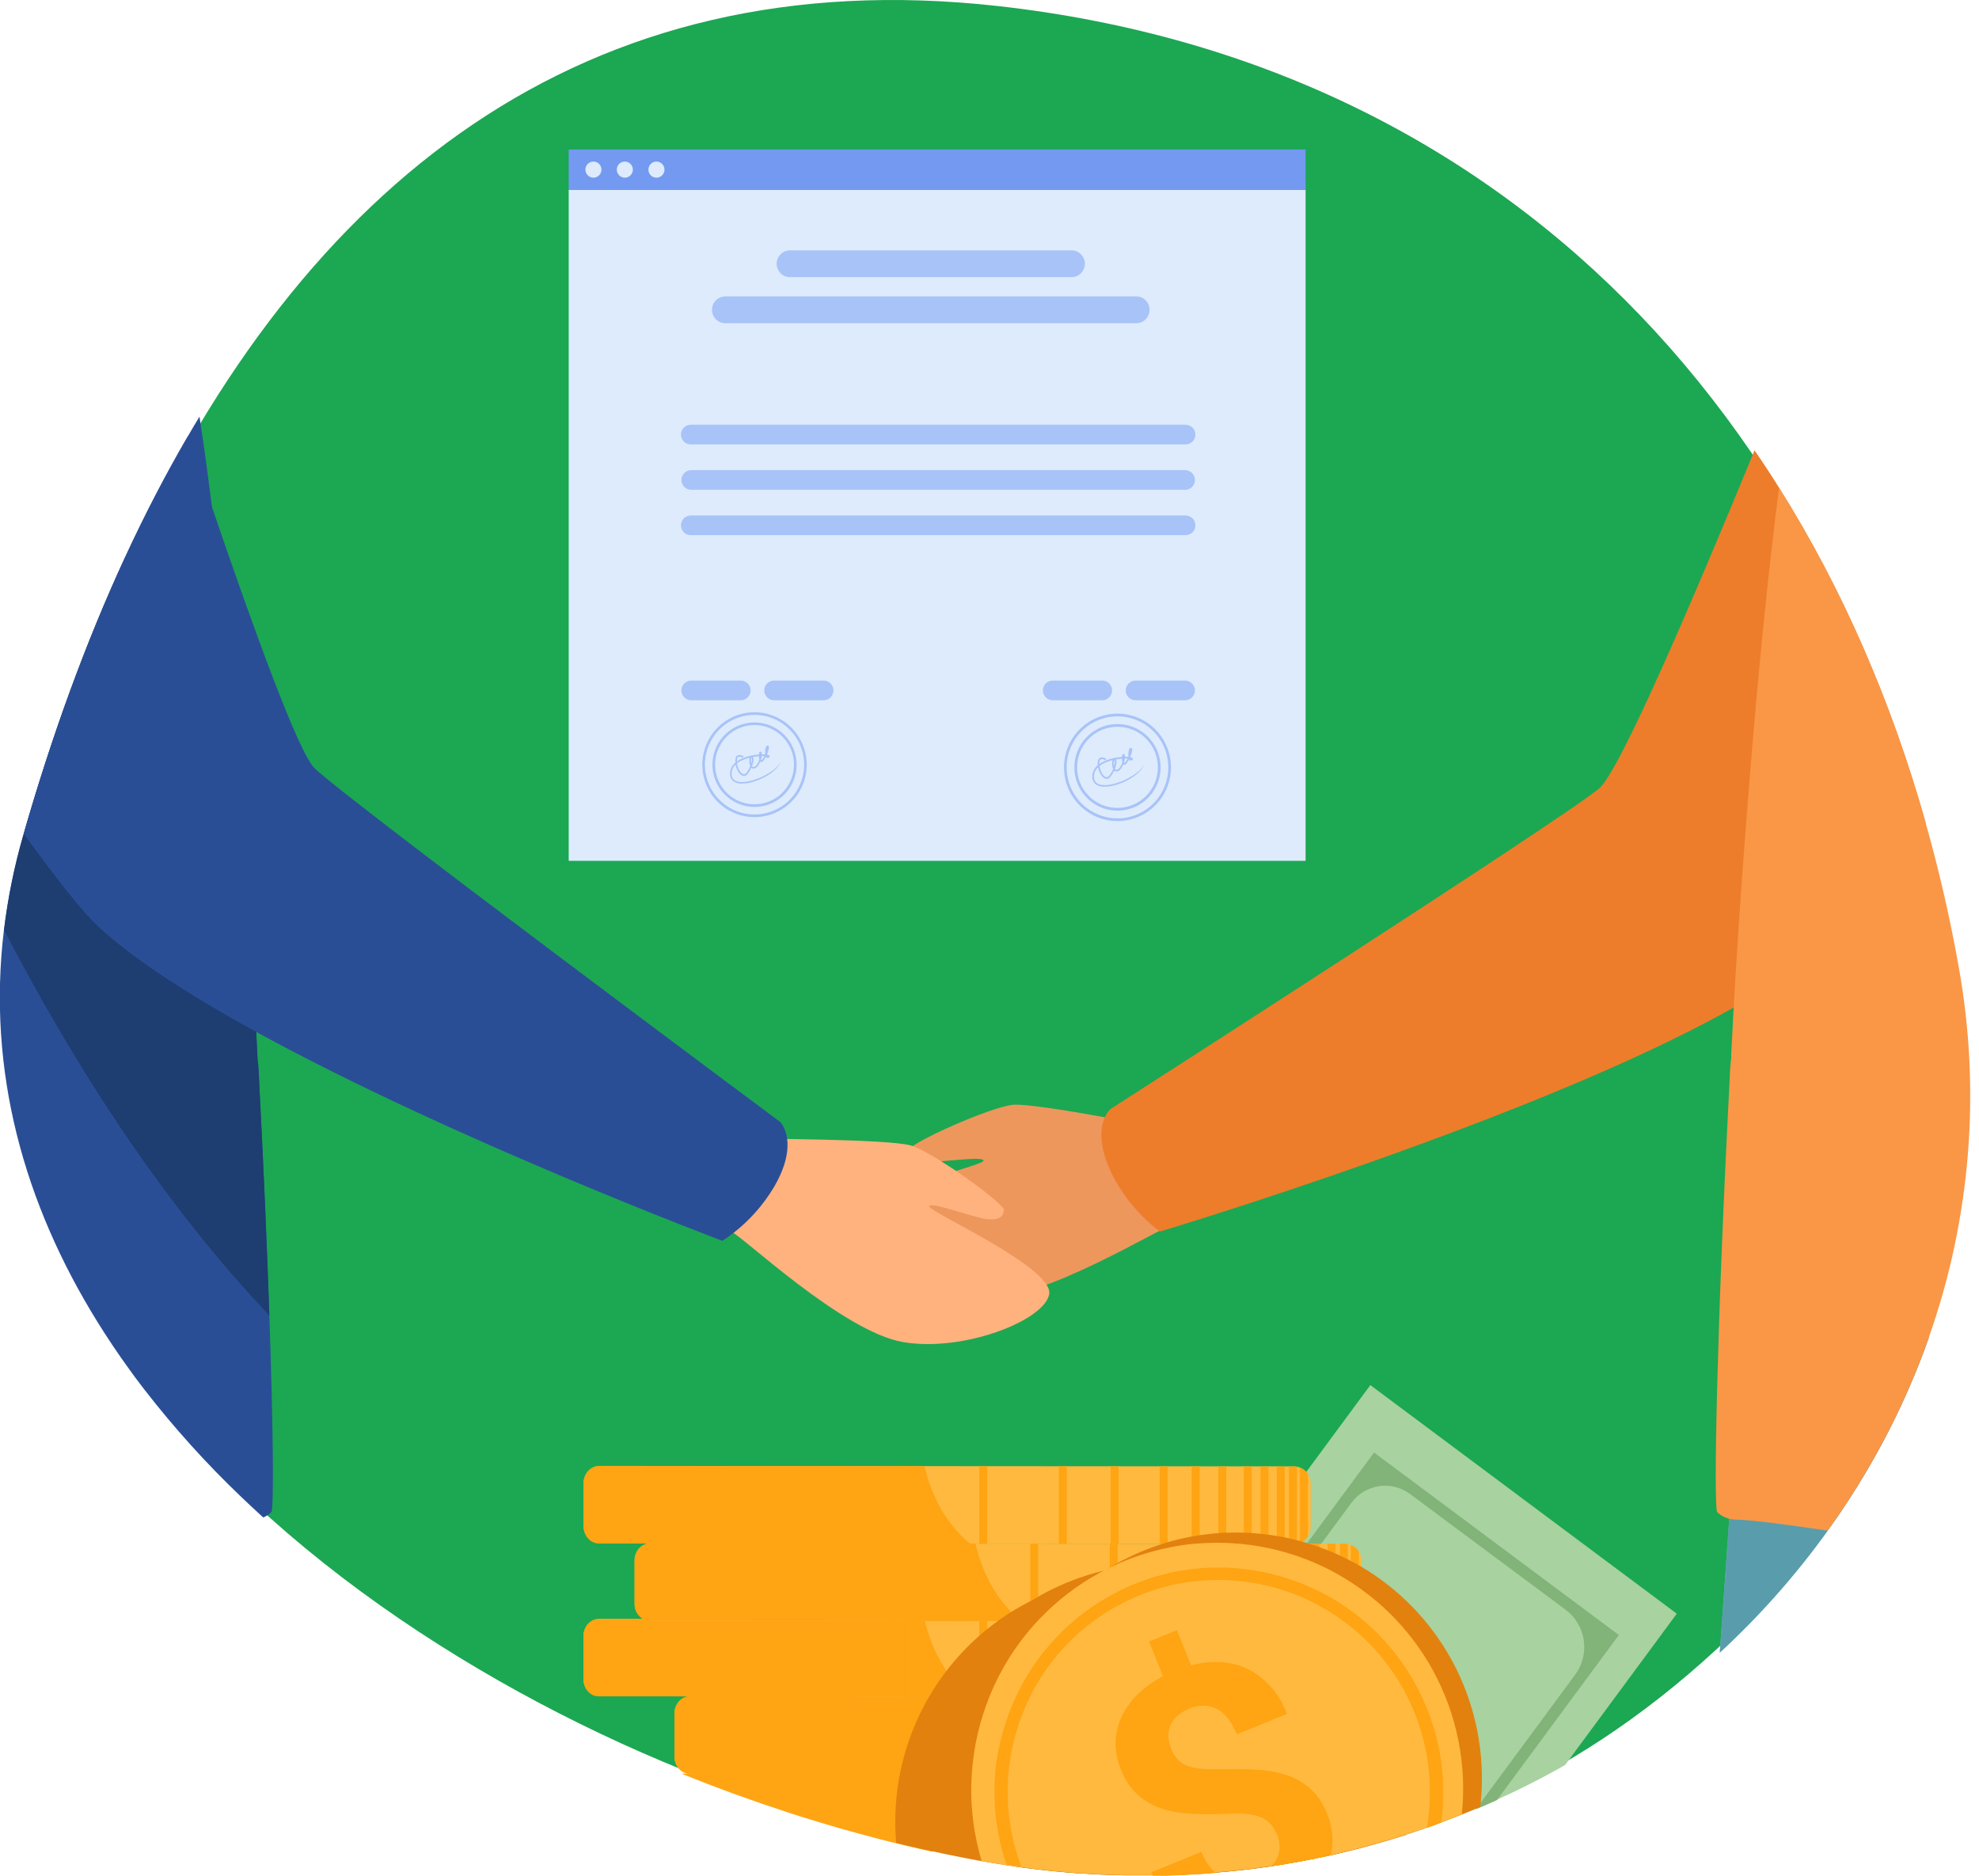 <svg width="211" height="200" viewBox="0 0 211 200" fill="none" xmlns="http://www.w3.org/2000/svg">
<g clip-path="url(#clip0_864_16501)">
<path d="M183.009 175.859C151.611 204.852 112.55 204.793 72.815 188.72C49.561 179.318 24.965 163 11.595 141.97C-6.498 113.913 -0.181 89.777 13.764 59.591C32.272 19.5 62.238 -4.266 106.318 0.637C162.891 6.917 198.608 48.242 208.381 103.115C213.302 130.758 202.917 157.48 183.009 175.859Z" fill="#1CA753"/>
<path d="M125.143 120.53C125.143 120.53 110.463 117.562 108.01 117.798C105.557 118.033 97.064 121.864 96.966 122.566C96.868 123.268 97.292 123.827 98.78 123.89C100.268 123.953 105.137 123.192 104.843 123.793C104.548 124.394 90.546 127.546 90.463 130.392C90.381 133.238 98.233 138.325 104.76 138.507C111.287 138.689 123.897 130.753 124.992 130.628C134.28 129.567 125.143 120.53 125.143 120.53Z" fill="#ED975D"/>
<path d="M205.328 87.769C199.593 94.947 194.813 100.5 192.293 102.521C190.283 104.127 187.756 105.771 184.852 107.417C163.922 119.276 123.668 131.312 123.668 131.312L123.588 131.253C121.479 129.641 119.761 127.571 118.562 125.197C117.03 122.084 117.345 120.151 117.8 119.141C117.939 118.804 118.145 118.499 118.406 118.244C118.406 118.244 166.656 87.291 170.502 84.066C172.692 82.236 180.615 63.716 187.068 48.013C187.971 49.327 188.845 50.661 189.691 52.014C196.462 62.798 201.686 74.85 205.328 87.769Z" fill="#ED7D2B"/>
<path d="M205.659 142.587C205.361 143.453 205.043 144.313 204.703 145.169C203.136 149.178 201.251 153.055 199.067 156.763C197.772 158.97 196.373 161.116 194.872 163.202C191.482 167.917 187.625 172.275 183.361 176.211C183.384 175.886 183.408 175.563 183.431 175.24C183.466 174.742 183.502 174.244 183.536 173.753C183.614 172.663 183.689 171.592 183.759 170.541C183.79 170.133 183.817 169.729 183.846 169.328C184.031 166.728 184.206 164.263 184.369 161.95C184.416 161.278 184.463 160.634 184.507 159.992L184.547 159.425C184.577 159.048 184.601 158.676 184.626 158.303C184.65 157.931 184.675 157.631 184.697 157.314V157.216C184.722 156.884 184.744 156.556 184.766 156.231C184.807 155.684 184.845 155.149 184.88 154.627C184.903 154.3 184.925 153.981 184.95 153.663C184.982 153.169 185.016 152.689 185.05 152.221C185.05 152.108 185.066 151.996 185.075 151.882C185.09 151.658 185.106 151.433 185.122 151.209C185.122 151.099 185.137 150.985 185.144 150.884C185.145 150.87 185.145 150.857 185.144 150.843C185.175 150.424 185.202 150.013 185.231 149.616C185.232 149.596 185.232 149.575 185.231 149.554C185.251 149.264 185.271 148.979 185.291 148.704C185.291 148.609 185.305 148.52 185.309 148.43C185.323 148.27 185.334 148.113 185.343 147.959L185.37 147.584C185.43 146.719 185.488 145.927 185.537 145.218C185.537 145.117 185.55 145.016 185.557 144.92C185.564 144.823 185.573 144.72 185.577 144.621C185.591 144.435 185.604 144.254 185.615 144.081C185.705 142.827 185.767 141.914 185.805 141.378C185.805 141.324 185.805 141.273 185.805 141.223C185.805 141.21 185.805 141.194 185.805 141.178C185.805 141.163 185.805 141.084 185.805 141.046C185.819 140.896 185.823 140.822 185.823 140.822L205.659 142.587Z" fill="#6BB7BF"/>
<path d="M205.659 142.587C205.361 143.453 205.043 144.313 204.703 145.169C203.136 149.178 201.251 153.055 199.067 156.763C197.772 158.97 196.373 161.116 194.872 163.202C191.482 167.917 187.625 172.275 183.361 176.211C183.384 175.886 183.408 175.563 183.431 175.24C183.466 174.742 183.502 174.244 183.536 173.753C183.614 172.663 183.689 171.592 183.759 170.541C183.79 170.133 183.817 169.729 183.846 169.328C184.031 166.728 184.206 164.263 184.369 161.95C184.416 161.278 184.463 160.634 184.507 159.992L184.547 159.425C184.577 159.048 184.601 158.676 184.626 158.303C184.65 157.931 184.675 157.631 184.697 157.314V157.216C184.722 156.884 184.744 156.556 184.766 156.231C184.807 155.684 184.845 155.149 184.88 154.627C184.903 154.3 184.925 153.981 184.95 153.663C184.982 153.169 185.016 152.689 185.05 152.221C185.05 152.108 185.066 151.996 185.075 151.882C185.09 151.658 185.106 151.433 185.122 151.209C185.122 151.099 185.137 150.985 185.144 150.884C185.145 150.87 185.145 150.857 185.144 150.843C185.175 150.424 185.202 150.013 185.231 149.616C185.232 149.596 185.232 149.575 185.231 149.554C185.251 149.264 185.271 148.979 185.291 148.704C185.291 148.609 185.305 148.52 185.309 148.43C185.323 148.27 185.334 148.113 185.343 147.959L185.37 147.584C185.43 146.719 185.488 145.927 185.537 145.218C185.537 145.117 185.55 145.016 185.557 144.92C185.564 144.823 185.573 144.72 185.577 144.621C185.591 144.435 185.604 144.254 185.615 144.081C185.705 142.827 185.767 141.914 185.805 141.378C185.805 141.324 185.805 141.273 185.805 141.223C185.805 141.21 185.805 141.194 185.805 141.178C185.805 141.163 185.805 141.084 185.805 141.046C185.819 140.896 185.823 140.822 185.823 140.822L205.659 142.587Z" fill="#599DAD"/>
<path d="M208.844 103.131C211.217 116.337 210.119 129.937 205.658 142.587C205.361 143.453 205.042 144.313 204.702 145.169C203.135 149.178 201.25 153.055 199.066 156.763C197.771 158.97 196.372 161.116 194.871 163.202C190.569 162.579 187.071 162.081 184.913 162.013C184.731 162.007 184.55 161.983 184.372 161.939C183.893 161.823 183.453 161.584 183.095 161.244C182.668 160.872 183.072 140.921 184.381 115.79C184.419 114.821 184.457 113.756 184.582 112.794V112.437C184.666 110.779 184.753 109.105 184.844 107.415C184.9 106.44 184.953 105.462 185.014 104.479C185.418 97.777 185.907 90.921 186.463 84.084C186.517 83.429 186.569 82.775 186.62 82.121C187.48 71.6 188.489 61.262 189.682 52.003C196.453 62.796 201.678 74.847 205.319 87.767C206.737 92.766 207.912 97.887 208.844 103.131Z" fill="#F99746"/>
<path d="M28.718 140.257C28.479 133.22 28.124 124.843 27.653 115.793C27.615 114.824 27.572 113.758 27.452 112.796L27.436 112.439C27.398 111.639 27.36 110.831 27.318 110.022C27.295 109.564 27.272 109.106 27.246 108.647C27.175 107.266 27.096 105.878 27.009 104.481C26.605 97.779 26.1 90.923 25.562 84.086C25.504 83.431 25.453 82.776 25.401 82.124C24.606 72.376 23.681 62.783 22.6 54.066L22.58 53.921C22.446 52.826 22.303 51.74 22.162 50.673C21.881 48.526 21.586 46.438 21.269 44.426C20.85 45.113 20.439 45.805 20.036 46.503C17.642 50.611 15.409 54.915 13.334 59.416C9.106 68.567 5.516 78.47 2.523 88.895L2.464 89.095C1.513 92.394 0.828 95.765 0.416 99.175C0.358 99.646 0.307 100.119 0.26 100.59C-1.181 115.586 3.074 129.62 11.156 142.159C11.432 142.591 11.715 143.022 12.005 143.453C12.575 144.303 13.164 145.151 13.772 145.987C14.198 146.585 14.635 147.175 15.083 147.755C15.175 147.878 15.271 148.002 15.367 148.125C18.528 152.211 21.991 156.052 25.727 159.616C26.344 160.206 26.968 160.791 27.599 161.37C27.753 161.513 27.914 161.657 28.071 161.8C28.383 161.664 28.671 161.477 28.922 161.246C29.212 161.006 29.147 152.757 28.718 140.257Z" fill="#2A4E96"/>
<path d="M28.718 140.257C17.466 128.416 8.087 113.882 0.434 99.172C0.846 95.763 1.531 92.392 2.482 89.093L2.54 88.893C5.54 78.468 9.123 68.565 13.352 59.414C20.261 69.328 25.102 78.452 25.401 82.126C25.452 82.779 25.504 83.433 25.562 84.088C26.1 90.925 26.605 97.77 27.009 104.484C27.094 105.882 27.173 107.27 27.246 108.649C27.27 109.108 27.294 109.566 27.317 110.024C27.36 110.833 27.398 111.641 27.436 112.442L27.451 112.798C27.572 113.761 27.615 114.817 27.652 115.795C28.124 124.843 28.479 133.22 28.718 140.257Z" fill="#1E3D70"/>
<path d="M79.823 121.413C79.823 121.413 94.79 121.429 97.155 122.147C99.521 122.865 107.082 128.315 107.038 129.022C106.993 129.728 106.47 130.19 105.001 129.955C103.531 129.719 98.907 128.006 99.076 128.656C99.246 129.306 112.347 135.179 111.865 137.987C111.382 140.795 102.686 144.213 96.255 143.094C89.824 141.975 79.03 131.684 77.98 131.343C69.083 128.452 79.823 121.413 79.823 121.413Z" fill="#FFB27D"/>
<path d="M82.535 126.548C81.407 128.444 79.936 130.112 78.197 131.464C77.819 131.766 77.423 132.046 77.013 132.303C77.013 132.303 48.197 121.47 27.309 110.022C20.406 106.238 14.366 102.384 10.522 98.838C8.786 97.234 5.967 93.655 2.531 88.891C5.531 78.465 9.114 68.563 13.343 59.411C15.417 54.925 17.651 50.621 20.044 46.499C20.878 48.993 21.735 51.539 22.598 54.062C27.172 67.466 31.863 80.305 33.543 81.917C37.169 85.401 83.172 119.617 83.172 119.617C83.172 119.617 83.766 120.196 83.929 121.44C84.072 122.573 83.867 124.253 82.535 126.548Z" fill="#2A4E96"/>
<path d="M139.202 20.232H60.635V91.786H139.202V20.232Z" fill="#DDEBFD"/>
<path d="M139.202 15.938H60.635V20.229H139.202V15.938Z" fill="#739AF0"/>
<path d="M63.272 17.226C63.102 17.226 62.937 17.276 62.796 17.371C62.656 17.465 62.546 17.599 62.481 17.756C62.416 17.913 62.399 18.086 62.432 18.253C62.465 18.419 62.547 18.572 62.667 18.692C62.786 18.812 62.939 18.894 63.105 18.927C63.271 18.961 63.443 18.944 63.599 18.879C63.755 18.814 63.889 18.703 63.983 18.562C64.077 18.421 64.127 18.255 64.127 18.085C64.127 17.972 64.106 17.86 64.063 17.756C64.02 17.651 63.957 17.557 63.877 17.477C63.798 17.397 63.703 17.334 63.599 17.291C63.495 17.248 63.384 17.226 63.272 17.226Z" fill="#DDEBFD"/>
<path d="M66.619 17.226C66.45 17.226 66.285 17.276 66.144 17.371C66.003 17.465 65.894 17.599 65.829 17.756C65.764 17.913 65.747 18.086 65.78 18.253C65.813 18.419 65.895 18.572 66.014 18.692C66.134 18.812 66.286 18.894 66.452 18.927C66.618 18.961 66.79 18.944 66.947 18.879C67.103 18.814 67.237 18.703 67.331 18.562C67.425 18.421 67.475 18.255 67.475 18.085C67.475 17.972 67.453 17.86 67.41 17.756C67.367 17.651 67.304 17.557 67.225 17.477C67.145 17.397 67.051 17.334 66.947 17.291C66.843 17.248 66.732 17.226 66.619 17.226Z" fill="#DDEBFD"/>
<path d="M69.99 17.226C69.821 17.226 69.656 17.276 69.515 17.371C69.374 17.465 69.265 17.599 69.2 17.756C69.135 17.913 69.118 18.086 69.151 18.253C69.184 18.419 69.266 18.572 69.385 18.692C69.505 18.812 69.657 18.894 69.823 18.927C69.989 18.961 70.161 18.944 70.318 18.879C70.474 18.814 70.608 18.703 70.702 18.562C70.796 18.421 70.846 18.255 70.846 18.085C70.846 17.857 70.756 17.639 70.595 17.477C70.435 17.316 70.217 17.226 69.99 17.226Z" fill="#DDEBFD"/>
<path d="M84.228 29.553H114.243C114.621 29.552 114.983 29.401 115.25 29.133C115.517 28.865 115.667 28.501 115.668 28.122C115.667 27.743 115.517 27.38 115.25 27.112C114.983 26.843 114.621 26.692 114.243 26.691H84.228C83.85 26.692 83.489 26.844 83.222 27.112C82.955 27.38 82.805 27.743 82.805 28.122C82.805 28.501 82.955 28.864 83.222 29.133C83.489 29.401 83.85 29.552 84.228 29.553Z" fill="#A8C3F7"/>
<path d="M77.391 34.463H121.087C121.279 34.471 121.47 34.439 121.649 34.371C121.829 34.303 121.993 34.198 122.131 34.065C122.269 33.931 122.379 33.771 122.455 33.594C122.53 33.416 122.569 33.226 122.569 33.033C122.569 32.84 122.53 32.65 122.455 32.472C122.379 32.295 122.269 32.135 122.131 32.001C121.993 31.868 121.829 31.764 121.649 31.695C121.47 31.627 121.279 31.596 121.087 31.603H77.394C77.202 31.596 77.011 31.627 76.831 31.695C76.652 31.764 76.488 31.868 76.35 32.001C76.211 32.135 76.101 32.295 76.026 32.472C75.951 32.65 75.912 32.84 75.912 33.033C75.912 33.226 75.951 33.416 76.026 33.594C76.101 33.771 76.211 33.931 76.35 34.065C76.488 34.198 76.652 34.303 76.831 34.371C77.011 34.439 77.202 34.471 77.394 34.463H77.391Z" fill="#A8C3F7"/>
<path d="M73.695 47.387H126.357C126.499 47.394 126.64 47.371 126.772 47.322C126.904 47.272 127.025 47.196 127.128 47.098C127.23 47 127.311 46.882 127.367 46.751C127.422 46.621 127.451 46.48 127.451 46.338C127.451 46.196 127.422 46.056 127.367 45.925C127.311 45.795 127.23 45.677 127.128 45.579C127.025 45.481 126.904 45.405 126.772 45.355C126.64 45.306 126.499 45.283 126.357 45.29H73.695C73.554 45.283 73.413 45.306 73.281 45.355C73.148 45.405 73.027 45.481 72.925 45.579C72.823 45.677 72.741 45.795 72.686 45.925C72.63 46.056 72.602 46.196 72.602 46.338C72.602 46.48 72.63 46.621 72.686 46.751C72.741 46.882 72.823 47 72.925 47.098C73.027 47.196 73.148 47.272 73.281 47.322C73.413 47.371 73.554 47.394 73.695 47.387Z" fill="#A8C3F7"/>
<path d="M126.358 50.13H73.696C73.118 50.13 72.65 50.6 72.65 51.179C72.65 51.758 73.118 52.227 73.696 52.227H126.358C126.935 52.227 127.403 51.758 127.403 51.179C127.403 50.6 126.935 50.13 126.358 50.13Z" fill="#A8C3F7"/>
<path d="M126.357 54.964H73.695C73.554 54.957 73.413 54.979 73.281 55.029C73.148 55.079 73.027 55.155 72.925 55.253C72.823 55.351 72.741 55.469 72.686 55.599C72.63 55.73 72.602 55.87 72.602 56.012C72.602 56.154 72.63 56.295 72.686 56.425C72.741 56.556 72.823 56.673 72.925 56.771C73.027 56.87 73.148 56.946 73.281 56.995C73.413 57.045 73.554 57.067 73.695 57.061H126.357C126.499 57.067 126.64 57.045 126.772 56.995C126.904 56.946 127.025 56.87 127.128 56.771C127.23 56.673 127.311 56.556 127.367 56.425C127.422 56.295 127.451 56.154 127.451 56.012C127.451 55.87 127.422 55.73 127.367 55.599C127.311 55.469 127.23 55.351 127.128 55.253C127.025 55.155 126.904 55.079 126.772 55.029C126.64 54.979 126.499 54.957 126.357 54.964Z" fill="#A8C3F7"/>
<path d="M78.983 72.566H73.696C73.418 72.566 73.153 72.677 72.957 72.874C72.76 73.071 72.65 73.338 72.65 73.616C72.65 73.894 72.76 74.162 72.957 74.358C73.153 74.555 73.418 74.666 73.696 74.666H78.983C79.26 74.666 79.526 74.555 79.722 74.358C79.918 74.162 80.029 73.894 80.029 73.616C80.029 73.338 79.918 73.071 79.722 72.874C79.526 72.677 79.26 72.566 78.983 72.566Z" fill="#A8C3F7"/>
<path d="M87.817 72.566H82.528C82.251 72.566 81.985 72.677 81.789 72.874C81.593 73.071 81.482 73.338 81.482 73.616C81.482 73.894 81.593 74.162 81.789 74.358C81.985 74.555 82.251 74.666 82.528 74.666H87.817C88.095 74.666 88.361 74.555 88.557 74.358C88.753 74.162 88.863 73.894 88.863 73.616C88.863 73.338 88.753 73.071 88.557 72.874C88.361 72.677 88.095 72.566 87.817 72.566Z" fill="#A8C3F7"/>
<path d="M117.524 72.566H112.237C111.96 72.566 111.694 72.677 111.498 72.874C111.302 73.071 111.191 73.338 111.191 73.616C111.191 73.894 111.302 74.162 111.498 74.358C111.694 74.555 111.96 74.666 112.237 74.666H117.524C117.802 74.666 118.067 74.555 118.263 74.358C118.46 74.162 118.57 73.894 118.57 73.616C118.57 73.338 118.46 73.071 118.263 72.874C118.067 72.677 117.802 72.566 117.524 72.566Z" fill="#A8C3F7"/>
<path d="M126.358 72.566H121.071C120.794 72.566 120.528 72.677 120.332 72.874C120.136 73.071 120.025 73.338 120.025 73.616C120.025 73.894 120.136 74.162 120.332 74.358C120.528 74.555 120.794 74.666 121.071 74.666H126.358C126.635 74.666 126.901 74.555 127.097 74.358C127.294 74.162 127.404 73.894 127.404 73.616C127.404 73.338 127.294 73.071 127.097 72.874C126.901 72.677 126.635 72.566 126.358 72.566Z" fill="#A8C3F7"/>
<path d="M80.448 75.942C79.347 75.942 78.27 76.269 77.354 76.883C76.438 77.498 75.723 78.371 75.302 79.392C74.88 80.414 74.769 81.538 74.984 82.623C75.198 83.708 75.728 84.705 76.507 85.487C77.286 86.269 78.278 86.802 79.359 87.018C80.439 87.234 81.559 87.123 82.576 86.7C83.594 86.277 84.464 85.56 85.076 84.641C85.688 83.721 86.015 82.64 86.015 81.534C86.011 80.052 85.423 78.633 84.38 77.585C83.337 76.537 81.923 75.947 80.448 75.942ZM80.448 86.845C79.402 86.846 78.379 86.534 77.509 85.951C76.638 85.368 75.96 84.538 75.559 83.568C75.159 82.597 75.054 81.529 75.257 80.499C75.461 79.469 75.965 78.522 76.705 77.779C77.444 77.036 78.387 76.53 79.413 76.325C80.439 76.12 81.503 76.225 82.47 76.626C83.436 77.028 84.263 77.709 84.844 78.583C85.425 79.456 85.736 80.483 85.736 81.534C85.734 82.942 85.177 84.292 84.186 85.287C83.194 86.283 81.85 86.843 80.448 86.845Z" fill="#A8C3F7"/>
<path d="M80.449 77.028C79.561 77.028 78.693 77.292 77.955 77.787C77.217 78.282 76.642 78.986 76.303 79.809C75.963 80.633 75.874 81.539 76.047 82.413C76.22 83.287 76.648 84.09 77.275 84.72C77.903 85.35 78.703 85.779 79.573 85.953C80.444 86.127 81.346 86.038 82.166 85.697C82.986 85.356 83.687 84.778 84.18 84.037C84.673 83.296 84.936 82.425 84.936 81.534C84.935 80.339 84.461 79.194 83.62 78.349C82.779 77.505 81.638 77.029 80.449 77.028ZM80.449 85.757C79.617 85.757 78.803 85.51 78.112 85.045C77.42 84.581 76.881 83.922 76.563 83.15C76.244 82.378 76.161 81.529 76.323 80.71C76.486 79.891 76.886 79.138 77.474 78.547C78.063 77.957 78.812 77.554 79.628 77.391C80.444 77.228 81.29 77.312 82.058 77.632C82.827 77.951 83.484 78.493 83.946 79.187C84.408 79.882 84.655 80.698 84.655 81.534C84.653 82.653 84.209 83.727 83.421 84.518C82.633 85.31 81.564 85.755 80.449 85.757Z" fill="#A8C3F7"/>
<path d="M78.924 83.377C78.325 83.328 78.017 83.046 78.004 82.539C77.997 82.35 78.032 82.162 78.104 81.988C78.177 81.814 78.285 81.657 78.423 81.529C78.54 82.112 78.848 82.606 79.187 82.713C79.283 82.742 79.385 82.739 79.479 82.706C79.573 82.672 79.654 82.61 79.71 82.527C79.87 82.32 80.004 82.094 80.11 81.855C80.169 81.915 80.249 81.95 80.333 81.953C80.541 81.953 80.747 81.798 80.932 81.475C80.981 81.385 81.025 81.293 81.064 81.197C81.076 81.212 81.092 81.224 81.109 81.233C81.141 81.251 81.178 81.258 81.215 81.253C81.252 81.248 81.286 81.231 81.312 81.204C81.455 81.053 81.572 80.878 81.658 80.688C81.678 80.733 81.711 80.77 81.752 80.796C81.794 80.818 81.843 80.824 81.889 80.814C81.936 80.804 81.977 80.778 82.007 80.74C82.031 80.721 82.048 80.695 82.055 80.665C82.061 80.635 82.057 80.603 82.042 80.576C82.011 80.52 81.913 80.48 81.767 80.455C81.922 80.098 82.029 79.724 81.973 79.587C81.963 79.559 81.944 79.535 81.918 79.519C81.894 79.504 81.864 79.497 81.835 79.499C81.732 79.511 81.658 79.614 81.611 79.816C81.57 80.017 81.561 80.224 81.584 80.428C81.478 80.428 81.362 80.428 81.236 80.428C81.236 80.354 81.217 80.28 81.182 80.215C81.17 80.189 81.15 80.167 81.124 80.154C81.099 80.14 81.07 80.136 81.041 80.141C80.961 80.159 80.932 80.255 80.921 80.336C80.921 80.367 80.921 80.403 80.921 80.446C80.535 80.477 80.153 80.542 79.779 80.641C79.346 80.748 78.936 80.933 78.569 81.186C78.569 81.009 78.569 80.791 78.698 80.713C78.828 80.634 79.107 80.735 79.194 80.787L79.283 80.634C79.266 80.634 78.87 80.397 78.613 80.562C78.45 80.668 78.39 80.888 78.403 81.22C78.403 81.253 78.403 81.285 78.403 81.316C78.223 81.463 78.078 81.649 77.98 81.861C77.882 82.072 77.834 82.303 77.838 82.536C77.854 83.131 78.238 83.49 78.919 83.546C79.463 83.564 80.006 83.479 80.519 83.294C81.814 82.873 83.018 81.973 83.26 81.157C82.902 82.186 80.38 83.499 78.924 83.377ZM81.812 79.751C81.803 79.813 81.789 79.874 81.772 79.934C81.78 79.872 81.793 79.811 81.812 79.751ZM81.227 80.612C81.33 80.612 81.424 80.612 81.506 80.612C81.43 80.787 81.324 80.948 81.193 81.087C81.193 81.087 81.169 81.072 81.142 80.989C81.182 80.866 81.21 80.74 81.227 80.612ZM80.286 80.711C80.51 80.672 80.715 80.645 80.91 80.63C80.914 80.75 80.931 80.87 80.959 80.987C80.913 81.129 80.852 81.267 80.778 81.397C80.635 81.65 80.474 81.794 80.331 81.787C80.299 81.784 80.268 81.772 80.241 81.754C80.214 81.736 80.192 81.711 80.177 81.682C80.336 81.309 80.4 80.933 80.286 80.711ZM80.114 80.764C80.199 80.879 80.179 81.13 80.092 81.422C80.044 81.202 80.052 80.974 80.114 80.758V80.764ZM79.098 81.078C79.363 80.955 79.639 80.858 79.922 80.789C79.877 81.011 79.877 81.24 79.922 81.462C79.938 81.539 79.962 81.614 79.994 81.686C79.888 81.946 79.747 82.189 79.574 82.409C79.54 82.464 79.489 82.507 79.428 82.53C79.368 82.554 79.301 82.557 79.239 82.539C78.977 82.458 78.671 82.005 78.569 81.388C78.73 81.264 78.906 81.16 79.091 81.078H79.098Z" fill="#A8C3F7"/>
<path d="M83.248 81.164C83.26 81.129 83.269 81.094 83.277 81.058C83.269 81.094 83.26 81.129 83.248 81.164Z" fill="#A8C3F7"/>
<path d="M119.145 76.09C118.016 76.09 116.913 76.426 115.975 77.055C115.037 77.685 114.306 78.58 113.874 79.626C113.442 80.673 113.329 81.825 113.549 82.936C113.769 84.047 114.313 85.068 115.11 85.869C115.908 86.67 116.925 87.216 118.032 87.437C119.138 87.658 120.285 87.545 121.328 87.111C122.37 86.677 123.261 85.943 123.888 85.001C124.515 84.059 124.85 82.952 124.85 81.819C124.849 80.3 124.247 78.843 123.177 77.769C122.108 76.695 120.657 76.091 119.145 76.09ZM119.145 87.258C118.073 87.258 117.026 86.939 116.135 86.341C115.244 85.743 114.55 84.894 114.14 83.9C113.73 82.906 113.623 81.813 113.832 80.757C114.041 79.702 114.557 78.733 115.314 77.972C116.072 77.212 117.037 76.694 118.088 76.484C119.139 76.274 120.228 76.382 121.218 76.793C122.207 77.205 123.053 77.902 123.649 78.797C124.244 79.691 124.562 80.743 124.562 81.819C124.561 83.261 123.99 84.645 122.975 85.666C121.959 86.686 120.582 87.26 119.145 87.262V87.258Z" fill="#A8C3F7"/>
<path d="M119.146 77.203C118.237 77.203 117.348 77.473 116.592 77.981C115.836 78.488 115.247 79.209 114.899 80.052C114.551 80.896 114.46 81.824 114.637 82.719C114.815 83.615 115.252 84.437 115.895 85.083C116.538 85.728 117.357 86.168 118.249 86.346C119.141 86.524 120.065 86.433 120.905 86.083C121.745 85.734 122.463 85.142 122.968 84.383C123.474 83.624 123.743 82.731 123.743 81.819C123.742 80.595 123.257 79.421 122.395 78.556C121.534 77.691 120.365 77.204 119.146 77.203ZM119.146 86.145C118.294 86.145 117.461 85.891 116.752 85.416C116.043 84.941 115.491 84.265 115.165 83.474C114.839 82.684 114.754 81.814 114.92 80.975C115.086 80.135 115.496 79.364 116.099 78.759C116.702 78.154 117.469 77.742 118.305 77.575C119.141 77.408 120.008 77.494 120.795 77.821C121.582 78.149 122.255 78.703 122.729 79.415C123.202 80.126 123.455 80.963 123.455 81.819C123.453 82.965 122.998 84.064 122.19 84.874C121.382 85.684 120.288 86.14 119.146 86.141V86.145Z" fill="#A8C3F7"/>
<path d="M122.014 81.43C122.026 81.396 122.036 81.36 122.043 81.323C122.035 81.359 122.025 81.395 122.014 81.43Z" fill="#A8C3F7"/>
<path d="M117.583 83.707C116.971 83.656 116.654 83.366 116.64 82.848C116.634 82.655 116.67 82.462 116.745 82.284C116.82 82.105 116.932 81.945 117.074 81.814C117.19 82.413 117.505 82.918 117.853 83.025C117.951 83.055 118.056 83.053 118.153 83.019C118.249 82.984 118.332 82.92 118.39 82.835C118.552 82.627 118.69 82.401 118.801 82.162C118.86 82.222 118.94 82.258 119.024 82.263C119.247 82.263 119.448 82.103 119.636 81.772C119.687 81.68 119.733 81.586 119.772 81.489C119.786 81.503 119.801 81.515 119.817 81.525C119.851 81.543 119.889 81.55 119.927 81.544C119.965 81.539 120 81.521 120.027 81.493C120.174 81.339 120.293 81.161 120.38 80.966C120.4 81.012 120.434 81.05 120.476 81.076C120.52 81.096 120.569 81.102 120.616 81.092C120.663 81.082 120.706 81.056 120.737 81.02C120.763 81.001 120.78 80.974 120.787 80.943C120.793 80.912 120.788 80.879 120.773 80.852C120.742 80.793 120.641 80.751 120.492 80.726C120.65 80.361 120.76 79.979 120.702 79.829C120.691 79.801 120.672 79.777 120.646 79.761C120.621 79.744 120.591 79.737 120.561 79.739C120.456 79.739 120.38 79.856 120.337 80.065C120.296 80.27 120.287 80.482 120.311 80.69C120.206 80.69 120.087 80.69 119.953 80.69C119.956 80.612 119.938 80.534 119.9 80.466C119.887 80.439 119.866 80.417 119.84 80.403C119.814 80.389 119.784 80.385 119.754 80.39C119.672 80.41 119.643 80.507 119.632 80.589C119.632 80.621 119.632 80.659 119.632 80.702C119.237 80.734 118.846 80.801 118.463 80.903C118.019 81.013 117.599 81.201 117.221 81.46C117.21 81.28 117.221 81.056 117.353 80.975C117.485 80.894 117.773 80.998 117.865 81.052L117.954 80.897C117.936 80.897 117.532 80.652 117.259 80.823C117.092 80.928 117.018 81.155 117.036 81.496C117.036 81.527 117.036 81.561 117.036 81.594C116.851 81.745 116.703 81.935 116.603 82.152C116.503 82.368 116.453 82.605 116.457 82.844C116.473 83.451 116.866 83.819 117.574 83.878C118.132 83.896 118.688 83.809 119.214 83.62C120.541 83.189 121.774 82.274 122.02 81.431C121.658 82.487 119.075 83.833 117.583 83.707ZM120.543 79.993C120.533 80.056 120.518 80.118 120.501 80.179C120.509 80.116 120.523 80.053 120.543 79.993ZM119.942 80.874C120.047 80.874 120.143 80.874 120.228 80.874C120.151 81.054 120.043 81.219 119.909 81.361C119.909 81.361 119.884 81.345 119.857 81.26C119.897 81.134 119.925 81.005 119.942 80.874ZM118.979 80.975C119.203 80.935 119.426 80.908 119.618 80.892C119.623 81.016 119.64 81.138 119.67 81.258C119.621 81.404 119.559 81.545 119.484 81.68C119.337 81.94 119.174 82.083 119.037 82.079C119.004 82.075 118.973 82.063 118.945 82.044C118.917 82.026 118.895 82.001 118.879 81.971C119.028 81.588 119.095 81.206 118.979 80.982V80.975ZM118.803 81.031C118.89 81.148 118.87 81.406 118.78 81.704C118.733 81.481 118.74 81.25 118.803 81.031ZM117.762 81.352C118.033 81.225 118.317 81.126 118.608 81.056C118.562 81.284 118.562 81.519 118.608 81.747C118.625 81.828 118.651 81.907 118.684 81.982C118.574 82.248 118.428 82.497 118.251 82.722C118.216 82.778 118.163 82.821 118.102 82.845C118.04 82.869 117.973 82.872 117.909 82.855C117.641 82.77 117.326 82.308 117.239 81.675C117.4 81.548 117.576 81.439 117.762 81.352Z" fill="#A8C3F7"/>
<path d="M146.105 147.685L139.268 156.949L138.597 157.859L138.269 158.308L137.427 159.45L136.969 160.071L136.127 161.213L135.233 162.413L134.405 163.534L134.391 163.55L133.612 164.604V164.617L133.495 164.774L133.482 164.792L133.337 164.99L132.495 166.037V166.127L131.708 167.195L130.692 168.574L129.926 169.612L129.084 170.75L127.676 172.654L127.538 172.842L127.06 173.49L125.943 174.989L124.473 176.886V176.978L123.714 178.01L123.633 178.115L122.574 179.549L121.587 180.894V180.908L119.145 184.219L115.511 189.153L109.415 197.391L108.658 198.419L108.211 199.024C108.434 199.058 108.676 199.092 108.908 199.121C109.717 199.228 110.525 199.329 111.332 199.415C111.555 199.442 111.778 199.466 112.002 199.489L112.426 199.531C112.768 199.565 113.11 199.596 113.449 199.623L113.88 199.661L114.084 199.679C114.307 199.699 114.53 199.715 114.754 199.731H114.883C115.379 199.769 115.88 199.8 116.376 199.83L117.046 199.863C117.222 199.874 117.399 199.881 117.575 199.89H117.676C117.97 199.904 118.265 199.917 118.558 199.926C118.781 199.926 119.005 199.942 119.228 199.944L119.997 199.964H120.667H121.384H122.436C122.574 199.964 122.711 199.964 122.847 199.964H123.115H123.381H123.756H124.042H124.312C126.072 199.916 127.819 199.82 129.551 199.675C131.548 199.51 133.522 199.286 135.475 199.002C137.588 198.688 139.673 198.302 141.729 197.845L141.832 197.822C141.833 197.831 141.833 197.84 141.832 197.849L143.771 197.369C144.039 197.304 144.309 197.239 144.577 197.169C147.124 196.52 149.621 195.768 152.07 194.913C152.481 194.769 152.887 194.624 153.294 194.464L153.597 194.352C154.36 194.074 155.115 193.784 155.863 193.482C156.066 193.403 156.269 193.32 156.472 193.237L156.595 193.188C156.836 193.092 157.073 192.993 157.308 192.894L157.839 192.67C158.049 192.583 158.255 192.493 158.463 192.403L158.863 192.226L159.557 191.914C161.831 190.89 164.049 189.774 166.21 188.568C166.433 188.442 166.656 188.314 166.88 188.184L178.779 172.059L146.105 147.685Z" fill="#A8D29F"/>
<path d="M128.113 180.903V181.857L128.806 180.919V180.906H128.102L128.113 180.903ZM126.811 182.162C126.567 182.261 126.331 182.378 126.105 182.512L124.586 184.568L123.422 186.139V188.209L124.801 186.345L128.113 181.859C127.665 181.884 127.224 181.986 126.811 182.162ZM121.2 189.153L121.028 189.377L120.358 190.275L117.366 194.328V196.398L119.482 193.531L121.175 191.239L122.069 190.037L122.728 189.14H121.202L121.2 189.153ZM146.502 154.876L139.381 164.521L139.318 164.606L138.887 165.189L138.333 165.938L138.045 166.324L136.725 168.119L136.175 168.769V168.859L135.829 169.354L135.346 170.005L133.381 172.667L133.338 172.723L133.24 172.856L132.614 173.701V173.791L130.747 176.231L130.021 177.205L129.903 177.366L127.892 180.085L127.294 180.894V180.908L126.119 182.503L124.6 184.559L123.436 186.13L122.594 187.271L121.213 189.14L121.041 189.364L120.371 190.261L117.38 194.314L116.54 195.451L115.117 197.378L113.471 199.607L113.902 199.646L114.105 199.664C114.328 199.684 114.552 199.699 114.775 199.715H114.905L116.634 197.371L117.366 196.375L119.482 193.509L121.175 191.217L122.069 190.014L122.728 189.117L123.42 188.177L124.798 186.313L128.111 181.828L128.804 180.89V180.877L129.88 179.508V179.448L130.72 178.306L131.39 177.398L132.59 175.776L133.43 174.634L134.379 173.349L134.743 172.858L134.882 172.67L135.329 172.077L136.171 170.936L137.064 169.731L137.958 168.525L138.047 168.408L138.887 167.269L139.533 166.394L139.834 165.992L140.609 164.943L140.676 164.853L140.846 164.629L144.09 160.232C144.439 159.758 144.878 159.358 145.381 159.054C145.885 158.75 146.443 158.549 147.024 158.462C147.605 158.376 148.197 158.405 148.767 158.548C149.336 158.691 149.873 158.946 150.344 159.297L166.923 171.633C167.444 172.021 167.883 172.507 168.216 173.065C168.549 173.623 168.769 174.241 168.864 174.885C168.959 175.528 168.927 176.184 168.77 176.815C168.612 177.446 168.333 178.039 167.947 178.562L157.946 192.114L157.356 192.912L157.888 192.688C158.098 192.6 158.303 192.511 158.511 192.421L158.911 192.244L159.606 191.932L172.6 174.332L146.502 154.876ZM121.2 189.153L121.028 189.377L120.358 190.275L117.366 194.328V196.398L119.482 193.531L121.175 191.239L122.069 190.037L122.728 189.14H121.202L121.2 189.153ZM126.811 182.162C126.567 182.261 126.331 182.378 126.105 182.512L124.586 184.568L123.422 186.139V188.209L124.801 186.345L128.113 181.859C127.665 181.884 127.224 181.986 126.811 182.162ZM128.113 180.903V181.857L128.806 180.919V180.906H128.102L128.113 180.903Z" fill="#82B378"/>
<path d="M141.892 197.84C141.893 197.831 141.893 197.822 141.892 197.813L141.789 197.836C139.727 198.284 137.642 198.67 135.535 198.993C133.582 199.282 131.608 199.506 129.611 199.666C127.88 199.815 126.134 199.912 124.372 199.955H124.102H123.816C123.8 199.699 123.794 199.444 123.798 199.19C123.804 198.588 123.865 197.987 123.979 197.396C124.265 195.904 124.883 194.497 125.786 193.278C125.794 193.269 125.8 193.26 125.806 193.251C126.456 192.372 127.245 191.606 128.141 190.983C128.931 190.431 129.797 189.996 130.712 189.691C130.991 189.597 131.27 189.516 131.554 189.449C132.213 189.289 132.887 189.197 133.564 189.175C133.846 189.175 134.125 189.175 134.404 189.175C135.034 189.205 135.66 189.293 136.274 189.44C136.556 189.507 136.835 189.586 137.112 189.68C137.434 189.788 137.751 189.912 138.061 190.052C138.347 190.18 138.626 190.322 138.901 190.479C139.208 190.652 139.506 190.842 139.795 191.046L139.955 191.161C140.179 191.326 140.402 191.501 140.599 191.683L140.637 191.717C140.795 191.858 140.947 191.999 141.083 192.15C141.382 192.45 141.663 192.767 141.926 193.098C142.04 193.244 142.149 193.392 142.249 193.547V193.56C142.571 194.017 142.852 194.501 143.089 195.007C143.199 195.245 143.299 195.485 143.389 195.727C143.581 196.244 143.73 196.776 143.835 197.317L141.892 197.84Z" fill="#82B378"/>
<path opacity="0.5" d="M133.335 164.99L132.492 166.048V166.127L131.706 167.194L130.69 168.574L129.924 169.612L129.081 170.75L127.674 172.654L127.536 172.842L127.058 173.49L125.941 174.989L124.471 176.9V176.978L123.711 178.01L123.631 178.115L122.572 179.549L121.585 180.894V180.908L119.143 184.219L115.509 189.153L109.415 197.391L108.658 198.419L108.211 199.024C108.434 199.058 108.676 199.092 108.908 199.121C109.717 199.228 110.525 199.329 111.332 199.415C111.555 199.442 111.778 199.466 112.002 199.489L112.426 199.531C112.768 199.565 113.11 199.596 113.449 199.623L113.88 199.661L114.084 199.679C114.307 199.699 114.53 199.715 114.754 199.731H114.883C115.379 199.769 115.88 199.8 116.376 199.83L117.046 199.863C117.222 199.874 117.399 199.881 117.575 199.89H117.676C117.851 199.062 118.052 198.227 118.279 197.385C118.621 196.106 119.016 194.817 119.454 193.522C119.789 192.529 120.153 191.533 120.533 190.541C120.685 190.149 120.839 189.759 120.995 189.366L121.089 189.142C121.553 187.987 122.043 186.841 122.545 185.71V185.634C122.822 185.015 123.104 184.474 123.39 183.864C123.859 182.858 124.333 181.871 124.813 180.903V180.89C125.463 179.578 126.115 178.308 126.754 177.093C126.841 176.931 126.924 176.83 127.008 176.691V176.615C127.292 176.079 127.574 175.552 127.851 175.045C128.262 174.282 128.666 173.549 129.055 172.847L129.16 172.656C129.405 172.208 129.644 171.86 129.879 171.447V171.373C130.444 170.364 130.967 169.44 131.429 168.617C131.708 168.119 131.965 167.661 132.195 167.242C132.285 167.08 132.372 166.925 132.45 166.777C132.821 166.104 133.107 165.548 133.292 165.144C133.352 165.01 133.402 164.893 133.437 164.79L133.335 164.99Z" fill="#82B378"/>
<path d="M143.388 190.963V195.626C143.388 195.673 143.388 195.718 143.388 195.765C143.366 196.074 143.262 196.371 143.087 196.627C142.882 196.931 142.59 197.166 142.249 197.299C142.168 197.331 142.085 197.356 142.001 197.376L141.921 197.394C141.869 197.394 141.818 197.409 141.764 197.414C141.711 197.417 141.657 197.417 141.604 197.414H115.111H109.414H99.304C98.356 197.208 97.405 196.991 96.452 196.763L95.781 196.597C95.148 196.448 94.515 196.289 93.88 196.122C93.601 196.052 93.322 195.981 93.043 195.898C92.562 195.775 92.081 195.648 91.6 195.516C91.082 195.376 90.56 195.231 90.036 195.083L89.366 194.891C88.078 194.521 86.79 194.134 85.501 193.729L85.352 193.682C84.963 193.56 84.575 193.436 84.188 193.309C83.965 193.24 83.741 193.163 83.518 193.085C79.886 191.898 76.269 190.577 72.697 189.133H73.729H93.063H93.905H99.108H141.706C141.786 189.136 141.865 189.145 141.943 189.16C142.179 189.202 142.403 189.292 142.603 189.423C142.804 189.555 142.976 189.725 143.109 189.925C143.306 190.234 143.403 190.596 143.388 190.963Z" fill="#FFB93E"/>
<path d="M107.073 197.391H99.304C98.356 197.185 97.405 196.968 96.452 196.741L95.781 196.575C95.148 196.425 94.515 196.267 93.88 196.099C93.601 196.03 93.322 195.958 93.043 195.875C92.562 195.753 92.081 195.625 91.6 195.494C91.082 195.353 90.56 195.209 90.036 195.061L89.366 194.868C88.078 194.499 86.79 194.111 85.501 193.706L85.352 193.659C84.963 193.538 84.575 193.414 84.188 193.287C83.965 193.217 83.741 193.141 83.518 193.063C79.886 191.876 76.269 190.555 72.697 189.11H73.729H93.063H93.905H99.108H102.235C102.543 190.483 103.021 191.811 103.658 193.065C104.389 194.51 105.373 195.811 106.562 196.907C106.638 196.979 106.72 197.048 106.801 197.131C106.816 197.147 106.834 197.158 106.852 197.174C106.91 197.261 106.993 197.331 107.073 197.391Z" fill="#FFA412"/>
<path d="M134.389 189.162H133.549V197.416H134.389V189.162Z" fill="#FFA412"/>
<path d="M131.543 189.16H130.703V197.414H131.543V189.16Z" fill="#FFA412"/>
<path d="M128.133 189.163L127.293 189.162L127.284 197.416L128.124 197.417L128.133 189.163Z" fill="#FFA412"/>
<path d="M122.902 189.155H122.062V197.409H122.902V189.155Z" fill="#FFA412"/>
<path d="M117.373 189.151H116.533V197.405H117.373V189.151Z" fill="#FFA412"/>
<path d="M108.899 189.144H108.059V197.398H108.899V189.144Z" fill="#FFA412"/>
<path d="M100.963 189.14H100.123V197.394H100.963V189.14Z" fill="#FFA412"/>
<path d="M93.879 189.133V196.099C93.6 196.03 93.32 195.958 93.041 195.875V189.126L93.879 189.133Z" fill="#FFA412"/>
<path d="M137.096 189.164H136.256V197.418H137.096V189.164Z" fill="#FFA412"/>
<path d="M138.885 189.167H138.045V197.421H138.885V189.167Z" fill="#FFA412"/>
<path d="M140.883 188.796H140.043V197.051H140.883V188.796Z" fill="#FFA412"/>
<path d="M141.916 189.196V197.391C141.812 197.411 141.707 197.421 141.601 197.421H141.076V189.166H141.601C141.707 189.167 141.812 189.177 141.916 189.196Z" fill="#FFA412"/>
<path d="M143.082 189.961V196.629C142.876 196.933 142.583 197.168 142.242 197.302V189.29C142.583 189.423 142.876 189.657 143.082 189.961Z" fill="#FFA412"/>
<path d="M149.436 182.716V187.377C149.436 187.734 149.328 188.084 149.127 188.379C148.923 188.685 148.63 188.92 148.287 189.052C148.082 189.131 147.864 189.172 147.644 189.173L73.705 189.122C73.246 189.122 72.805 188.946 72.472 188.628C72.139 188.311 71.941 187.877 71.918 187.417C71.918 187.386 71.918 187.356 71.918 187.325V182.664V182.572C71.939 182.149 72.109 181.746 72.398 181.437C72.687 181.127 73.076 180.93 73.495 180.881C73.569 180.872 73.644 180.867 73.718 180.868L147.657 180.919C147.95 180.92 148.238 180.992 148.497 181.131C148.755 181.269 148.975 181.469 149.138 181.713C149.335 182.01 149.439 182.359 149.436 182.716Z" fill="#FFB93E"/>
<path d="M113.123 189.146L73.511 189.119C72.66 189.119 71.947 188.361 71.916 187.415C71.916 187.383 71.916 187.354 71.916 187.323V182.662V182.57C71.956 181.695 72.562 180.98 73.326 180.879C73.388 180.87 73.45 180.865 73.513 180.865L108.262 180.89C108.262 180.89 108.262 180.89 108.262 180.903C108.823 183.333 110.114 186.686 113.123 189.146Z" fill="#FFA412"/>
<path d="M140.436 180.912H139.596V189.167H140.436V180.912Z" fill="#FFA412"/>
<path d="M137.592 180.91H136.752V189.164H137.592V180.91Z" fill="#FFA412"/>
<path d="M134.182 180.908H133.342V189.162H134.182V180.908Z" fill="#FFA412"/>
<path d="M128.951 180.906H128.111V189.16H128.951V180.906Z" fill="#FFA412"/>
<path d="M123.424 180.901H122.584V189.155H123.424V180.901Z" fill="#FFA412"/>
<path d="M114.945 180.894H114.105V189.149H114.945V180.894Z" fill="#FFA412"/>
<path d="M107.01 180.89H106.17V189.144H107.01V180.89Z" fill="#FFA412"/>
<path d="M99.924 180.886H99.084V189.14H99.924V180.886Z" fill="#FFA412"/>
<path d="M143.145 180.915H142.305V189.169H143.145V180.915Z" fill="#FFA412"/>
<path d="M144.932 180.915H144.092V189.169H144.932V180.915Z" fill="#FFA412"/>
<path d="M146.662 180.917H145.822V189.171H146.662V180.917Z" fill="#FFA412"/>
<path d="M147.963 180.946V189.142C147.859 189.162 147.752 189.172 147.646 189.171H147.121V180.917H147.646C147.752 180.917 147.859 180.927 147.963 180.946Z" fill="#FFA412"/>
<path d="M149.129 181.711V188.379C148.924 188.685 148.631 188.92 148.289 189.052V181.04C148.63 181.174 148.922 181.408 149.129 181.711Z" fill="#FFA412"/>
<path d="M139.734 174.466V179.129C139.735 179.487 139.628 179.836 139.428 180.132C139.224 180.437 138.93 180.672 138.588 180.805C138.482 180.847 138.372 180.878 138.26 180.897L138.157 180.912H138.074H137.945L64.006 180.861C63.547 180.861 63.105 180.685 62.773 180.367C62.44 180.05 62.242 179.616 62.219 179.156C62.219 179.125 62.219 179.096 62.219 179.064V174.403C62.219 174.372 62.219 174.341 62.219 174.311C62.242 173.851 62.44 173.418 62.773 173.1C63.105 172.783 63.547 172.606 64.006 172.607L137.945 172.658H138.039C138.226 172.67 138.411 172.71 138.586 172.777C138.64 172.8 138.693 172.822 138.742 172.847L138.834 172.898L138.926 172.954H138.939C138.967 172.972 138.994 172.992 139.019 173.013C139.083 173.06 139.143 173.112 139.198 173.17C139.216 173.186 139.232 173.203 139.247 173.221C139.248 173.225 139.248 173.229 139.247 173.233C139.259 173.242 139.27 173.253 139.278 173.266C139.297 173.287 139.314 173.309 139.33 173.331C139.354 173.363 139.379 173.394 139.401 173.428C139.618 173.73 139.734 174.094 139.734 174.466Z" fill="#FFB93E"/>
<path d="M103.422 180.899L63.808 180.872C62.959 180.872 62.257 180.112 62.215 179.167C62.215 179.136 62.215 179.107 62.215 179.075V174.415C62.215 174.383 62.215 174.352 62.215 174.323C62.26 173.376 62.961 172.618 63.812 172.618L98.561 172.643C98.575 172.705 98.588 172.768 98.606 172.833C99.18 175.242 100.478 178.486 103.404 180.888L103.422 180.899Z" fill="#FFA412"/>
<path d="M130.734 172.665H129.895V180.919H130.734V172.665Z" fill="#FFA412"/>
<path d="M127.891 172.663H127.051V180.917H127.891V172.663Z" fill="#FFA412"/>
<path d="M124.479 172.661H123.639V180.915H124.479V172.661Z" fill="#FFA412"/>
<path d="M119.25 172.658H118.41V180.912H119.25V172.658Z" fill="#FFA412"/>
<path d="M113.721 172.654H112.881V180.908H113.721V172.654Z" fill="#FFA412"/>
<path d="M105.244 172.647H104.404V180.901H105.244V172.647Z" fill="#FFA412"/>
<path d="M97.307 172.643H96.467V180.897H97.307V172.643Z" fill="#FFA412"/>
<path d="M90.473 172.317H89.633V180.572H90.473V172.317Z" fill="#FFA412"/>
<path d="M133.441 172.667H132.602V180.921H133.441V172.667Z" fill="#FFA412"/>
<path d="M135.231 172.667H134.391V180.921H135.231V172.667Z" fill="#FFA412"/>
<path d="M136.957 172.67H136.117V180.924H136.957V172.67Z" fill="#FFA412"/>
<path d="M138.262 172.699V180.894C138.158 180.914 138.052 180.924 137.947 180.924H137.422V172.67H137.947C138.052 172.67 138.158 172.68 138.262 172.699Z" fill="#FFA412"/>
<path d="M139.428 173.464V180.132C139.223 180.437 138.93 180.672 138.588 180.805V172.793C138.929 172.926 139.222 173.16 139.428 173.464Z" fill="#FFA412"/>
<path d="M145.175 166.407V171.068C145.175 171.427 145.068 171.777 144.867 172.073C144.733 172.272 144.56 172.442 144.36 172.573C144.159 172.704 143.934 172.793 143.698 172.836C143.594 172.854 143.489 172.864 143.383 172.865L69.444 172.813C69.167 172.813 68.894 172.748 68.647 172.622C68.375 172.485 68.143 172.281 67.971 172.029C67.799 171.778 67.694 171.486 67.664 171.182C67.664 171.158 67.664 171.133 67.664 171.108C67.664 171.084 67.664 171.046 67.664 171.017V166.356C67.664 166.324 67.664 166.293 67.664 166.261C67.686 165.838 67.856 165.437 68.145 165.127C68.434 164.818 68.822 164.622 69.241 164.573C69.311 164.563 69.382 164.559 69.453 164.559L143.392 164.611C143.498 164.61 143.604 164.62 143.707 164.64C143.819 164.66 143.928 164.691 144.034 164.732C144.375 164.865 144.668 165.1 144.873 165.405C145.072 165.701 145.177 166.05 145.175 166.407Z" fill="#FFB93E"/>
<path d="M108.863 172.84L69.251 172.813C69 172.813 68.754 172.747 68.536 172.622C68.285 172.471 68.074 172.262 67.921 172.011C67.769 171.76 67.679 171.476 67.66 171.182C67.66 171.158 67.66 171.133 67.66 171.108C67.66 171.084 67.66 171.046 67.66 171.017V166.356C67.66 166.324 67.66 166.293 67.66 166.261C67.7 165.389 68.306 164.673 69.07 164.573C69.132 164.563 69.195 164.559 69.257 164.559L104.006 164.584C104.006 164.584 104.006 164.584 104.006 164.597C104.547 166.963 105.794 170.205 108.635 172.649C108.709 172.719 108.785 172.777 108.863 172.84Z" fill="#FFA412"/>
<path d="M136.176 164.606H135.336V172.86H136.176V164.606Z" fill="#FFA412"/>
<path d="M133.332 164.604H132.492V172.858H133.332V164.604Z" fill="#FFA412"/>
<path d="M129.922 164.602H129.082V172.856H129.922V164.602Z" fill="#FFA412"/>
<path d="M124.691 164.597H123.852V172.851H124.691V164.597Z" fill="#FFA412"/>
<path d="M119.162 164.595H118.322V172.849H119.162V164.595Z" fill="#FFA412"/>
<path d="M110.686 164.588H109.846V172.842H110.686V164.588Z" fill="#FFA412"/>
<path d="M102.748 164.584H101.908V172.838H102.748V164.584Z" fill="#FFA412"/>
<path d="M95.66 164.577H94.82V172.831H95.66V164.577Z" fill="#FFA412"/>
<path d="M138.883 164.608H138.043V172.862H138.883V164.608Z" fill="#FFA412"/>
<path d="M140.672 164.608H139.832V172.862H140.672V164.608Z" fill="#FFA412"/>
<path d="M142.398 164.611H141.559V172.865H142.398V164.611Z" fill="#FFA412"/>
<path d="M143.703 164.644V172.84C143.599 172.859 143.494 172.869 143.388 172.869H142.863V164.615H143.388C143.494 164.615 143.599 164.624 143.703 164.644Z" fill="#FFA412"/>
<path d="M144.869 165.405V172.071C144.665 172.376 144.371 172.611 144.029 172.744V164.732C144.371 164.864 144.665 165.099 144.869 165.405Z" fill="#FFA412"/>
<path d="M139.746 158.164V162.825C139.746 163.188 139.636 163.542 139.431 163.841C139.226 164.139 138.935 164.369 138.598 164.498C138.492 164.541 138.382 164.571 138.27 164.59C138.236 164.598 138.201 164.603 138.167 164.606H138.109H138.051H137.955L64.016 164.555C63.557 164.555 63.115 164.378 62.782 164.061C62.45 163.744 62.252 163.31 62.228 162.85C62.228 162.818 62.228 162.789 62.228 162.758V158.097C62.228 158.066 62.228 158.034 62.228 158.005C62.252 157.545 62.451 157.112 62.783 156.795C63.116 156.478 63.557 156.302 64.016 156.303L137.955 156.352C138.06 156.353 138.166 156.362 138.27 156.381C138.505 156.424 138.73 156.513 138.93 156.645C139.13 156.776 139.302 156.947 139.436 157.146C139.64 157.446 139.749 157.801 139.746 158.164Z" fill="#FFB93E"/>
<path d="M103.439 164.595L63.825 164.568C62.976 164.568 62.275 163.81 62.232 162.863C62.232 162.832 62.232 162.803 62.232 162.771V158.111C62.232 158.079 62.232 158.048 62.232 158.019C62.277 157.072 62.978 156.314 63.83 156.316L98.576 156.339C99.13 158.765 100.417 162.119 103.422 164.584L103.439 164.595Z" fill="#FFA412"/>
<path d="M130.748 156.365L129.908 156.364L129.9 164.618L130.74 164.619L130.748 156.365Z" fill="#FFA412"/>
<path d="M127.902 156.359H127.062V164.613H127.902V156.359Z" fill="#FFA412"/>
<path d="M124.49 156.357H123.65V164.611H124.49V156.357Z" fill="#FFA412"/>
<path d="M119.262 156.354H118.422V164.608H119.262V156.354Z" fill="#FFA412"/>
<path d="M113.732 156.35H112.893V164.604H113.732V156.35Z" fill="#FFA412"/>
<path d="M105.256 156.343H104.416V164.597H105.256V156.343Z" fill="#FFA412"/>
<path d="M97.318 156.339H96.478V164.593H97.318V156.339Z" fill="#FFA412"/>
<path d="M90.231 156.334H89.391V164.588H90.231V156.334Z" fill="#FFA412"/>
<path d="M133.453 156.363H132.613V164.617H133.453V156.363Z" fill="#FFA412"/>
<path d="M135.242 156.366H134.402V164.62H135.242V156.366Z" fill="#FFA412"/>
<path d="M136.969 156.366H136.129V164.62H136.969V156.366Z" fill="#FFA412"/>
<path d="M138.273 156.395V164.59C138.17 164.61 138.064 164.62 137.959 164.62H137.434V156.366H137.959C138.064 156.366 138.17 156.376 138.273 156.395Z" fill="#FFA412"/>
<path d="M139.44 157.16V163.828C139.235 164.133 138.942 164.368 138.6 164.501V156.489C138.941 156.622 139.233 156.856 139.44 157.16Z" fill="#FFA412"/>
<path d="M149.739 195.698C148.06 196.229 146.36 196.719 144.637 197.167C144.369 197.237 144.098 197.302 143.83 197.367C143.19 197.527 142.546 197.676 141.898 197.815L141.795 197.838C139.733 198.286 137.648 198.672 135.541 198.995C133.588 199.284 131.614 199.508 129.617 199.668C127.886 199.818 126.14 199.914 124.378 199.957H124.108H123.822H123.447H123.181H122.913C122.777 199.957 122.64 199.957 122.502 199.957H121.45H120.733H120.063L119.294 199.937C119.071 199.937 118.847 199.937 118.624 199.919C118.331 199.919 118.036 199.897 117.742 199.883H117.641C117.465 199.883 117.288 199.868 117.112 199.856L116.442 199.823C115.946 199.794 115.445 199.762 114.949 199.724H114.82C114.596 199.708 114.373 199.693 114.15 199.673L113.946 199.655L113.515 199.616C113.176 199.59 112.834 199.558 112.492 199.524L112.068 199.482C111.844 199.459 111.621 199.435 111.398 199.408C110.591 199.323 109.783 199.222 108.974 199.114C108.751 199.085 108.509 199.051 108.277 199.018L108.054 198.982C107.99 198.977 107.927 198.969 107.864 198.957L107.383 198.885C107.339 198.885 107.294 198.872 107.252 198.865H107.225H107.185C106.589 198.775 105.984 198.677 105.371 198.571L104.736 198.459L104.104 198.345L103.392 198.208C103.168 198.167 102.945 198.123 102.722 198.078C101.615 197.862 100.508 197.634 99.4 197.391C98.451 197.185 97.5 196.968 96.547 196.741L95.877 196.575L95.551 196.494C95.117 191.411 96.162 186.311 98.557 181.812C100.953 177.314 104.597 173.609 109.048 171.149C109.383 170.965 109.722 170.788 110.064 170.617C110.389 170.42 110.719 170.227 111.054 170.039C115.242 167.723 119.98 166.6 124.758 166.791C129.535 166.982 134.17 168.479 138.162 171.12C142.154 173.762 145.352 177.448 147.411 181.781C149.47 186.114 150.311 190.929 149.844 195.707L149.739 195.698Z" fill="#E2810E"/>
<path d="M154.801 177.046C152.543 172.913 149.218 169.468 145.176 167.071L144.87 166.892C144.593 166.732 144.313 166.578 144.03 166.443C143.92 166.383 143.806 166.326 143.701 166.273C143.424 166.129 143.145 165.992 142.861 165.862C142.709 165.793 142.558 165.721 142.415 165.656C142.135 165.53 141.856 165.414 141.575 165.301C141.293 165.189 140.985 165.077 140.681 164.961L140.614 164.938C140.357 164.846 140.1 164.759 139.839 164.676L139.66 164.62H139.584C139.521 164.584 139.455 164.556 139.386 164.534C139.214 164.481 139.039 164.431 138.863 164.382L138.599 164.308L138.271 164.223C137.992 164.151 137.71 164.084 137.431 164.023C137.279 163.989 137.127 163.956 136.973 163.927C136.694 163.87 136.412 163.817 136.131 163.772C135.849 163.727 135.541 163.675 135.237 163.635C134.934 163.595 134.688 163.568 134.411 163.541H134.397C134.083 163.509 133.768 163.485 133.45 163.462C133.171 163.447 132.89 163.433 132.608 163.422C131.987 163.404 131.365 163.404 130.741 163.422C130.464 163.422 130.182 163.449 129.901 163.469C129.234 163.517 128.564 163.592 127.89 163.693C127.611 163.734 127.332 163.781 127.053 163.832C126.186 163.993 125.328 164.197 124.482 164.445C124.31 164.494 124.14 164.546 123.968 164.602L123.928 164.615L123.849 164.64C122.224 165.159 120.653 165.835 119.158 166.658H119.141C118.864 166.813 118.587 166.97 118.319 167.132L118.171 167.221C115.781 168.675 113.638 170.503 111.825 172.638C111.769 172.701 111.715 172.766 111.664 172.829C109.675 175.218 108.124 177.943 107.082 180.877C107.082 180.881 107.082 180.886 107.082 180.89L107.013 181.085C106.674 182.063 106.392 183.061 106.171 184.073V184.149C105.805 185.785 105.6 187.452 105.559 189.128C105.493 191.761 105.824 194.388 106.542 196.92C106.582 197.073 106.629 197.225 106.676 197.369C106.825 197.865 106.991 198.36 107.174 198.852C107.217 198.852 107.261 198.867 107.306 198.872L107.786 198.944C107.849 198.955 107.912 198.963 107.976 198.968L108.199 199.004C108.423 199.038 108.664 199.071 108.896 199.101C109.705 199.208 110.514 199.309 111.32 199.394C111.543 199.421 111.767 199.446 111.99 199.468L112.415 199.511C112.756 199.545 113.098 199.576 113.438 199.603L113.869 199.641L114.072 199.659C114.295 199.679 114.519 199.695 114.742 199.711H114.872C115.368 199.749 115.868 199.78 116.364 199.809L117.034 199.843C117.211 199.854 117.387 199.861 117.564 199.87H117.664C117.959 199.883 118.254 199.897 118.546 199.906C118.77 199.906 118.993 199.921 119.217 199.924L119.985 199.944H120.655H121.372H122.424C122.563 199.944 122.699 199.944 122.835 199.944H123.103H123.369H123.744H124.03H124.301C126.061 199.896 127.807 199.8 129.539 199.655C131.536 199.49 133.511 199.266 135.463 198.982C137.576 198.668 139.661 198.282 141.718 197.824L141.82 197.802C141.821 197.811 141.821 197.82 141.82 197.829L143.759 197.349C144.027 197.284 144.298 197.219 144.566 197.149C147.112 196.5 149.61 195.748 152.058 194.893C152.469 194.749 152.876 194.603 153.282 194.444L153.586 194.332C154.348 194.054 155.103 193.764 155.851 193.462C156.054 193.383 156.258 193.3 156.461 193.217L156.584 193.168C156.825 193.071 157.062 192.973 157.296 192.874L157.828 192.65C157.85 192.459 157.87 192.269 157.886 192.078C158.373 186.87 157.298 181.636 154.801 177.046Z" fill="#E2810E"/>
<path d="M152.806 178.154C150.939 174.734 148.335 171.776 145.184 169.496C145.084 169.422 144.983 169.35 144.878 169.271C144.603 169.076 144.324 168.886 144.041 168.704L143.712 168.495C143.435 168.323 143.154 168.154 142.87 167.993C142.718 167.906 142.566 167.82 142.423 167.737C142.146 167.583 141.867 167.437 141.584 167.289C141.3 167.141 140.994 167.002 140.69 166.867C140.386 166.732 140.132 166.616 139.848 166.499L139.546 166.376C139.323 166.291 139.117 166.208 138.901 166.129C138.684 166.051 138.532 165.995 138.349 165.929L138.063 165.835C137.447 165.629 136.824 165.446 136.196 165.288C135.916 165.218 135.635 165.153 135.353 165.093C134.746 164.961 134.129 164.848 133.511 164.761L133.35 164.738C133.07 164.698 132.791 164.667 132.51 164.638C132.4 164.624 132.286 164.615 132.177 164.604H132.097L132.034 164.59H131.871C131.514 164.552 131.103 164.528 130.754 164.514C130.475 164.514 130.196 164.496 129.914 164.496C129.244 164.496 128.574 164.514 127.904 164.564C127.801 164.564 127.696 164.577 127.589 164.588H127.481L127.437 164.602H127.334C126.449 164.683 125.57 164.815 124.7 164.996C124.421 165.05 124.142 165.111 123.861 165.178C122.251 165.55 120.68 166.076 119.17 166.748C118.89 166.872 118.609 167.004 118.33 167.141L118.182 167.212C117.834 167.384 117.487 167.566 117.143 167.757C114.803 169.048 112.672 170.69 110.826 172.627L110.69 172.77C110.676 172.787 110.661 172.803 110.645 172.818C108.458 175.162 106.717 177.889 105.508 180.863C105.508 180.868 105.508 180.872 105.508 180.877C104.44 183.504 103.801 186.286 103.613 189.117C103.428 191.891 103.683 194.676 104.371 197.369C104.46 197.728 104.558 198.082 104.665 198.437L105.3 198.549C105.906 198.653 106.51 198.751 107.114 198.843H107.154H107.181C107.223 198.843 107.268 198.858 107.312 198.863L107.793 198.935C107.856 198.946 107.919 198.954 107.983 198.959L108.206 198.995C108.429 199.029 108.671 199.062 108.903 199.092C109.712 199.199 110.52 199.3 111.327 199.385C111.55 199.412 111.773 199.437 111.997 199.459L112.421 199.502C112.763 199.536 113.105 199.567 113.444 199.594L113.875 199.632L114.079 199.65C114.302 199.67 114.525 199.686 114.749 199.702H114.878C115.374 199.74 115.875 199.771 116.371 199.8L117.041 199.834C117.217 199.845 117.394 199.852 117.57 199.861H117.671C117.965 199.874 118.26 199.888 118.553 199.897C118.776 199.897 119 199.913 119.223 199.915L119.992 199.935H120.662H121.379H122.431C122.569 199.935 122.706 199.935 122.842 199.935H123.11H123.376H123.751H124.037H124.307C126.068 199.887 127.814 199.791 129.546 199.646C131.543 199.481 133.517 199.257 135.47 198.973C137.583 198.659 139.668 198.273 141.724 197.815L141.827 197.793C141.828 197.802 141.828 197.811 141.827 197.82L143.766 197.34C144.034 197.275 144.304 197.21 144.572 197.14C147.119 196.491 149.616 195.739 152.065 194.884C152.476 194.74 152.882 194.594 153.289 194.435L153.592 194.323C154.355 194.045 155.11 193.755 155.858 193.453C156.411 188.16 155.347 182.824 152.806 178.154Z" fill="#FFB93E"/>
<path d="M150.9 179.558C149.353 176.729 147.252 174.244 144.721 172.255C144.498 172.075 144.261 171.898 144.024 171.728C143.917 171.647 143.801 171.568 143.696 171.503C143.421 171.308 143.14 171.12 142.856 170.938C142.706 170.839 142.555 170.745 142.409 170.651C142.132 170.483 141.851 170.317 141.567 170.162C141.284 170.007 140.98 169.841 140.674 169.693C140.368 169.545 140.115 169.417 139.834 169.289C139.519 169.148 139.204 169.011 138.884 168.886C138.607 168.771 138.328 168.661 138.047 168.563L137.957 168.531C137.551 168.382 137.141 168.249 136.727 168.132C136.543 168.076 136.362 168.024 136.179 167.975C135.9 167.899 135.621 167.827 135.339 167.764C134.669 167.609 133.999 167.484 133.329 167.383C133.05 167.343 132.771 167.309 132.489 167.28C132.407 167.269 132.322 167.26 132.234 167.253C132.058 167.235 131.879 167.219 131.703 167.206C131.107 167.161 130.511 167.138 129.916 167.138C129.636 167.138 129.355 167.138 129.076 167.152C127.599 167.204 126.13 167.394 124.689 167.719C124.407 167.782 124.126 167.852 123.846 167.928C122.224 168.358 120.652 168.96 119.155 169.722C118.905 169.85 118.657 169.98 118.409 170.119L118.316 170.171C117.028 170.889 115.809 171.725 114.674 172.667C114.596 172.728 114.52 172.791 114.451 172.858C114.203 173.067 113.962 173.282 113.725 173.499C113.437 173.766 113.158 174.036 112.885 174.316C111.001 176.235 109.456 178.463 108.317 180.903C108.316 180.908 108.316 180.912 108.317 180.917C108.306 180.936 108.296 180.956 108.288 180.977C107.78 182.071 107.356 183.2 107.017 184.358V184.407C107.004 184.427 106.993 184.448 106.983 184.47C106.597 185.746 106.326 187.054 106.173 188.379V188.393V188.406V188.42V188.433C106.15 188.63 106.13 188.83 106.114 189.032C106.054 189.705 106.027 190.378 106.027 191.066C106.027 193.081 106.283 195.087 106.787 197.037L106.854 197.284C106.99 197.791 107.142 198.289 107.301 198.787L107.781 198.858C107.844 198.87 107.907 198.878 107.971 198.883L108.194 198.919C108.418 198.953 108.659 198.986 108.891 199.015C108.804 198.791 108.717 198.549 108.641 198.313C108.523 197.974 108.414 197.631 108.313 197.286C108.214 196.941 108.123 196.685 108.04 196.335V196.245C107.479 193.885 107.305 191.449 107.524 189.032C107.656 187.58 107.927 186.145 108.333 184.746C108.502 184.148 108.695 183.568 108.909 183.007C109.193 182.253 109.517 181.515 109.881 180.796C109.879 180.791 109.879 180.787 109.881 180.782C110.689 179.177 111.689 177.676 112.858 176.312C113.126 175.994 113.406 175.686 113.698 175.386C114.628 174.411 115.645 173.524 116.736 172.737C116.826 172.672 116.913 172.607 117.004 172.546H117.022C117.44 172.25 117.853 171.97 118.293 171.705C118.55 171.546 118.811 171.396 119.075 171.256L119.135 171.223C120.621 170.405 122.195 169.76 123.826 169.301C124.106 169.22 124.387 169.148 124.668 169.076C126.108 168.73 127.578 168.527 129.058 168.473C129.335 168.473 129.612 168.457 129.889 168.457C130.144 168.457 130.4 168.457 130.655 168.471C130.914 168.471 131.178 168.493 131.437 168.513C131.779 168.536 132.12 168.567 132.458 168.605C132.739 168.638 133.018 168.676 133.295 168.72C133.966 168.823 134.636 168.957 135.306 169.121C135.467 169.162 135.628 169.202 135.788 169.247L136.146 169.348C136.445 169.433 136.74 169.527 137.039 169.624C137.368 169.734 137.694 169.848 138.018 169.976C138.301 170.086 138.578 170.2 138.858 170.319C139.177 170.458 139.492 170.606 139.807 170.768C140.088 170.907 140.37 171.05 140.647 171.203C140.924 171.355 141.241 171.535 141.54 171.71C141.84 171.885 142.106 172.057 142.383 172.243C142.537 172.344 142.689 172.45 142.829 172.555C142.928 172.625 143.028 172.694 143.124 172.766C146.54 175.238 149.195 178.624 150.788 182.538C152.381 186.451 152.848 190.735 152.135 194.902C152.546 194.758 152.953 194.612 153.36 194.453L153.663 194.341C154.356 189.243 153.387 184.057 150.9 179.558Z" fill="#FFA412"/>
<path d="M129.264 199.363C128.754 198.811 128.358 198.163 128.098 197.456L123.791 199.213C123.791 199.466 123.791 199.722 123.809 199.978H124.095H124.366C126.126 199.93 127.872 199.833 129.604 199.688C129.485 199.586 129.372 199.478 129.264 199.363ZM129.264 199.363C128.754 198.811 128.358 198.163 128.098 197.456L123.791 199.213C123.791 199.466 123.791 199.722 123.809 199.978H124.095H124.366C126.126 199.93 127.872 199.833 129.604 199.688C129.485 199.586 129.372 199.478 129.264 199.363ZM129.264 199.363C128.754 198.811 128.358 198.163 128.098 197.456L123.791 199.213C123.791 199.466 123.791 199.722 123.809 199.978H124.095H124.366C126.126 199.93 127.872 199.833 129.604 199.688C129.485 199.586 129.372 199.478 129.264 199.363ZM129.264 199.363C128.754 198.811 128.358 198.163 128.098 197.456L123.791 199.213C123.791 199.466 123.791 199.722 123.809 199.978H124.095H124.366C126.126 199.93 127.872 199.833 129.604 199.688C129.485 199.586 129.372 199.478 129.264 199.363ZM129.264 199.363C128.754 198.811 128.358 198.163 128.098 197.456L123.791 199.213C123.791 199.466 123.791 199.722 123.809 199.978H124.095H124.366C126.126 199.93 127.872 199.833 129.604 199.688C129.485 199.586 129.372 199.478 129.264 199.363ZM129.264 199.363C128.754 198.811 128.358 198.163 128.098 197.456L123.791 199.213C123.791 199.466 123.791 199.722 123.809 199.978H124.095H124.366C126.126 199.93 127.872 199.833 129.604 199.688C129.485 199.586 129.372 199.478 129.264 199.363ZM141.912 194.682C141.814 194.258 141.682 193.843 141.517 193.442C141.386 193.117 141.237 192.8 141.07 192.493C140.935 192.238 140.786 191.991 140.623 191.753C140.612 191.735 140.599 191.719 140.585 191.701C140.35 191.369 140.08 191.063 139.781 190.788C139.507 190.537 139.215 190.308 138.905 190.102C138.635 189.927 138.355 189.769 138.066 189.629C137.809 189.505 137.544 189.397 137.275 189.306C137.223 189.288 137.17 189.267 137.116 189.254C137.063 189.241 136.951 189.198 136.864 189.173L136.77 189.149C135.931 188.908 135.069 188.758 134.199 188.7H134.094C133.853 188.684 133.609 188.673 133.359 188.662C132.394 188.624 131.362 188.619 130.27 188.648C129.799 188.663 129.366 188.663 128.969 188.648C128.668 188.648 128.386 188.624 128.13 188.599H128.083C127.557 188.561 127.041 188.447 126.548 188.26C126.157 188.111 125.806 187.872 125.523 187.563C125.244 187.243 125.022 186.877 124.868 186.482L124.819 186.352C124.683 185.986 124.6 185.603 124.573 185.214C124.56 184.999 124.571 184.783 124.607 184.571C124.638 184.383 124.69 184.2 124.761 184.023C124.925 183.627 125.175 183.271 125.491 182.983C125.684 182.802 125.897 182.645 126.126 182.514C126.352 182.38 126.588 182.263 126.832 182.164C127.245 181.989 127.684 181.888 128.132 181.863C128.415 181.85 128.698 181.874 128.974 181.937C129.224 181.994 129.467 182.08 129.698 182.193C130.591 182.628 131.313 183.537 131.864 184.918L133.359 184.311L134.201 183.967L136.772 182.92L137.219 182.743C137.083 182.404 136.935 182.07 136.772 181.774V181.684C136.62 181.397 136.457 181.191 136.287 180.924V180.91L136.14 180.686C135.936 180.384 135.712 180.095 135.47 179.822C135.398 179.742 135.329 179.665 135.246 179.598C134.985 179.322 134.704 179.065 134.407 178.829C134.108 178.591 133.792 178.377 133.459 178.189C133.341 178.12 133.218 178.055 133.093 177.994C132.968 177.934 132.778 177.846 132.62 177.77C132.231 177.613 131.831 177.489 131.422 177.398C131.199 177.348 130.975 177.31 130.752 177.279C130.578 177.254 130.401 177.236 130.223 177.223H130.031H129.912C129.239 177.201 128.565 177.249 127.902 177.366C127.625 177.416 127.343 177.476 127.06 177.55L126.988 177.568L126.807 177.12L125.958 175.016L125.476 173.822L124.491 174.224L123.651 174.565L122.514 175.027L123.649 177.84L123.729 178.037L124.006 178.723C123.883 178.786 123.765 178.851 123.649 178.916C123.284 179.121 122.93 179.346 122.59 179.589C122.127 179.915 121.691 180.278 121.287 180.675C121.205 180.758 121.124 180.843 121.046 180.926L121.033 180.939C120.435 181.567 119.942 182.288 119.572 183.072C119.395 183.451 119.253 183.845 119.15 184.25C119.022 184.749 118.952 185.262 118.942 185.777C118.93 186.768 119.122 187.751 119.505 188.664C119.579 188.839 119.652 189.012 119.728 189.175C119.912 189.567 120.128 189.942 120.374 190.297C120.439 190.391 120.506 190.485 120.575 190.573C120.761 190.818 120.967 191.048 121.189 191.261L121.263 191.331C121.517 191.563 121.788 191.776 122.074 191.968C122.342 192.15 122.622 192.313 122.914 192.455C123.19 192.59 123.475 192.707 123.767 192.805C124.431 193.028 125.114 193.185 125.809 193.276C126.177 193.327 126.559 193.365 126.955 193.386L127.301 193.401C127.576 193.415 127.855 193.424 128.141 193.428C128.954 193.442 129.809 193.428 130.712 193.388H130.788C131.054 193.372 131.31 193.363 131.552 193.359C131.993 193.351 132.434 193.366 132.874 193.403C133.099 193.423 133.323 193.455 133.544 193.5C133.832 193.553 134.114 193.634 134.386 193.742C134.794 193.9 135.159 194.15 135.456 194.471C135.764 194.824 136.008 195.229 136.176 195.667C136.197 195.704 136.222 195.739 136.249 195.772V195.862C136.369 196.208 136.431 196.572 136.433 196.938C136.433 197.104 136.417 197.269 136.386 197.432C136.34 197.682 136.258 197.924 136.144 198.152C135.986 198.468 135.777 198.755 135.526 199.004C137.639 198.69 139.724 198.304 141.78 197.847L141.883 197.824C141.919 197.681 141.95 197.535 141.975 197.389C142.134 196.496 142.107 195.58 141.897 194.698L141.912 194.682ZM129.264 199.363C128.754 198.811 128.358 198.163 128.098 197.456L123.791 199.213C123.791 199.466 123.791 199.722 123.809 199.978H124.095H124.366C126.126 199.93 127.872 199.833 129.604 199.688C129.485 199.586 129.372 199.478 129.264 199.363ZM129.264 199.363C128.754 198.811 128.358 198.163 128.098 197.456L123.791 199.213C123.791 199.466 123.791 199.722 123.809 199.978H124.095H124.366C126.126 199.93 127.872 199.833 129.604 199.688C129.485 199.586 129.372 199.478 129.264 199.363ZM129.264 199.363C128.754 198.811 128.358 198.163 128.098 197.456L123.791 199.213C123.791 199.466 123.791 199.722 123.809 199.978H124.095H124.366C126.126 199.93 127.872 199.833 129.604 199.688C129.485 199.586 129.372 199.478 129.264 199.363ZM129.264 199.363C128.754 198.811 128.358 198.163 128.098 197.456L123.791 199.213C123.791 199.466 123.791 199.722 123.809 199.978H124.095H124.366C126.126 199.93 127.872 199.833 129.604 199.688C129.485 199.586 129.372 199.478 129.264 199.363ZM129.264 199.363C128.754 198.811 128.358 198.163 128.098 197.456L123.791 199.213C123.791 199.466 123.791 199.722 123.809 199.978H124.095H124.366C126.126 199.93 127.872 199.833 129.604 199.688C129.485 199.586 129.372 199.478 129.264 199.363ZM129.264 199.363C128.754 198.811 128.358 198.163 128.098 197.456L123.791 199.213C123.791 199.466 123.791 199.722 123.809 199.978H124.095H124.366C126.126 199.93 127.872 199.833 129.604 199.688C129.485 199.586 129.372 199.478 129.264 199.363ZM129.264 199.363C128.754 198.811 128.358 198.163 128.098 197.456L123.791 199.213L122.748 199.634C122.797 199.758 122.847 199.877 122.9 199.993H123.168H123.434H123.809H124.095H124.366C126.126 199.945 127.872 199.849 129.604 199.704C129.484 199.597 129.371 199.483 129.264 199.363Z" fill="#FFA412"/>
</g>
<defs>
<clipPath id="clip0_864_16501">
<rect width="210.063" height="200" fill="white"/>
</clipPath>
</defs>
</svg>
